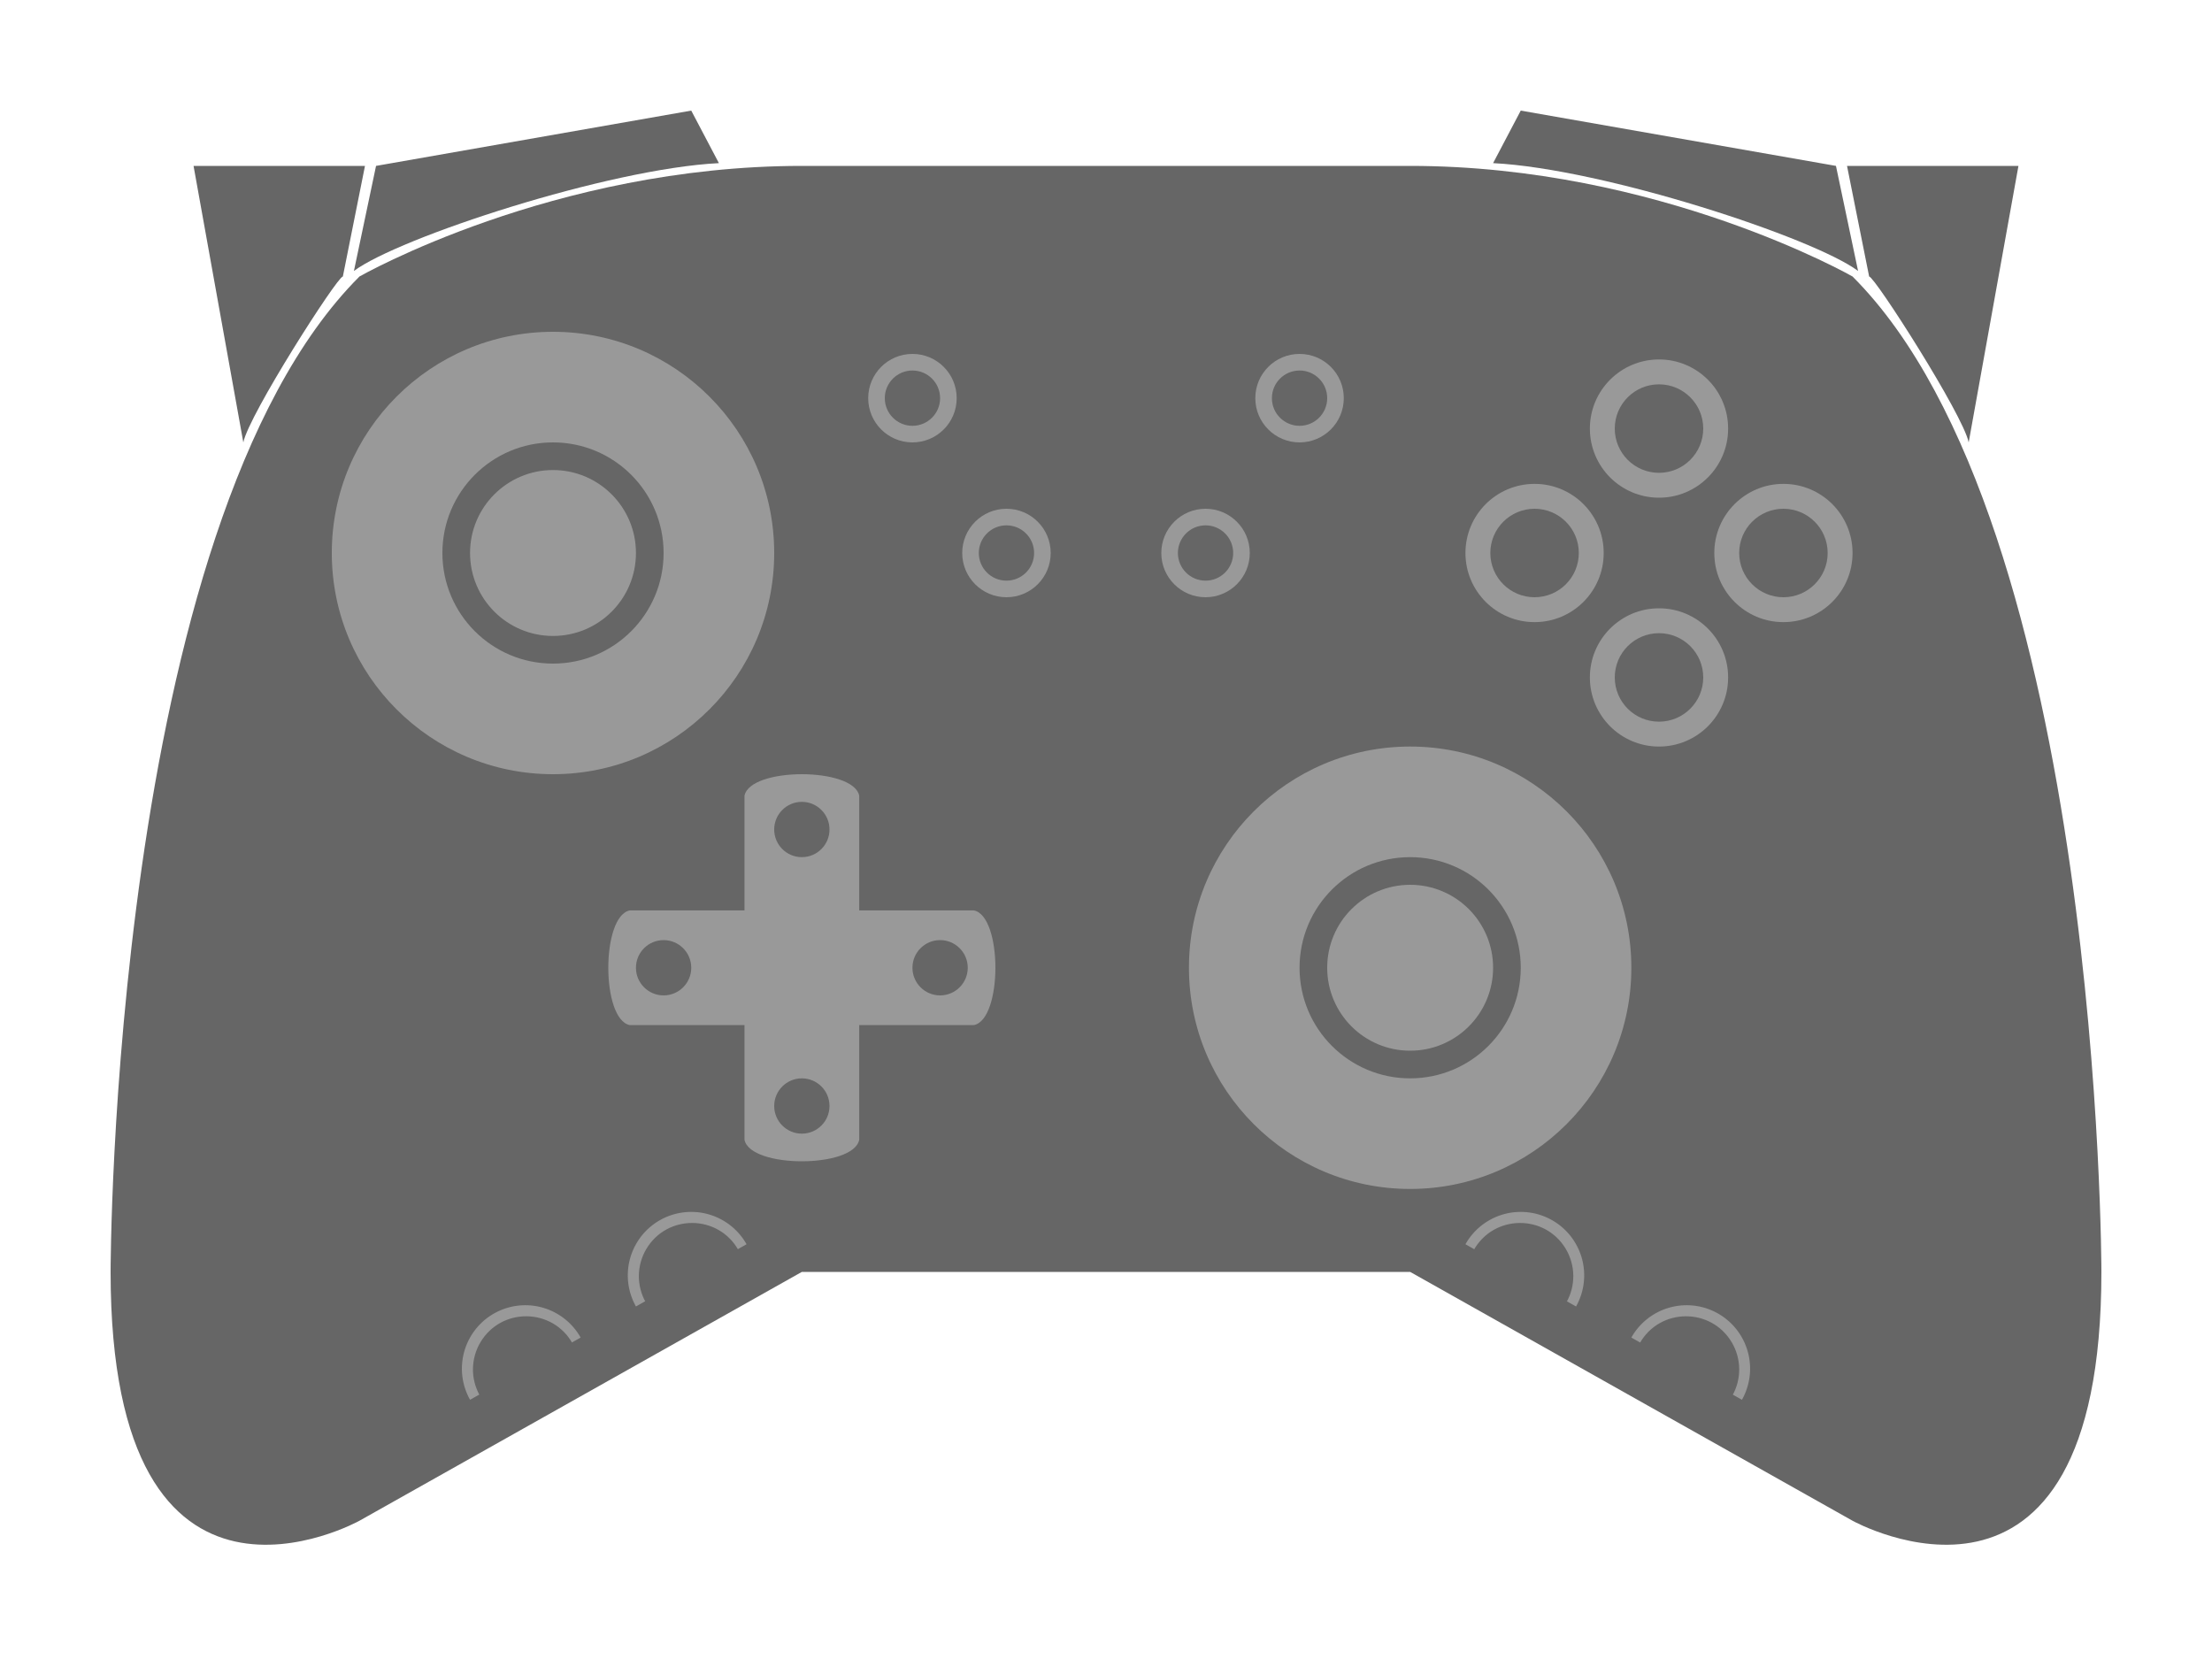 <?xml version="1.0" encoding="utf-8"?>
<svg style="--color1: #666; --color2: #999;" viewBox="0 0 400 300" xmlns="http://www.w3.org/2000/svg" xmlns:bx="https://boxy-svg.com">
  <defs>
    <bx:grid x="0" y="0" width="50" height="50"/>
  </defs>
  <g>
    <path id="LS" style="fill: #666;" d="M 64 49 C 72 43 110 30.5 130 29.5 L 125 20 L 68 30 Z"/>
    <path id="RS" style="fill: #666;" d="M 336 49 C 328 43 290 30.5 270 29.5 L 275 20 L 332 30 Z"/>
    <path id="LT" style="fill: #666;" d="M 35 30 L 66 30 L 62 50 C 61 50 45 75 44 80 Z"/>
    <path id="RT" style="fill: #666;" d="M 365 30 L 334 30 L 338 50 C 339 50 355 75 356 80 Z"/>
    <path style="fill: #666;" d="M 65 50 C 65 50 100 30 145 30 L 255 30 C 300 30 335 50 335 50 C 380 95 380 230 380 230 C 380 300 335 275 335 275 L 255 230 L 145 230 L 65 275 C 65 275 20 300 20 230 C 20 230 20 95 65 50 Z"/>
  </g>
  <g>
    <circle style="fill: #999;" cx="100" cy="100" r="40"/>
    <g id="LJ">
      <circle style="fill: #666;" cx="100" cy="100" r="20"/>
      <circle id="LP" style="fill: #999;" cx="100" cy="100" r="15"/>
    </g>
    <circle style="fill: #999;" cx="255" cy="175" r="40"/>
    <g id="RJ">
      <circle style="fill: #666;" cx="255" cy="175" r="20"/>
      <circle id="RP" style="fill: #999;" cx="255" cy="175" r="15"/>
    </g>
  </g>
  <g>
    <path style="fill: #999;" d="M 113.889 164.63 L 134.63 164.63 L 134.63 143.889 C 135.667 138.704 154.333 138.704 155.37 143.889 L 155.37 164.63 L 176.111 164.63 C 181.296 165.667 181.296 184.333 176.111 185.37 L 155.37 185.37 L 155.37 206.111 C 154.333 211.296 135.667 211.296 134.63 206.111 L 134.63 185.37 L 113.889 185.37 C 108.703 184.333 108.703 165.667 113.889 164.63 Z"/>
    <circle id="↑" style="fill: #666;" cx="145" cy="150" r="5"/>
    <circle id="↓" style="fill: #666;" cx="145" cy="200" r="5"/>
    <circle id="←" style="fill: #666;" cx="120" cy="175" r="5"/>
    <circle id="→" style="fill: #666;" cx="170" cy="175" r="5"/>
  </g>
  <g>
    <circle style="fill: #999;" cx="300" cy="122.5" r="12.5"/>
    <circle style="fill: #999;" cx="322.5" cy="100" r="12.5"/>
    <circle style="fill: #999;" cx="277.5" cy="100" r="12.5"/>
    <circle style="fill: #999;" cx="300" cy="77.5" r="12.5"/>
    <circle id="A" style="fill: #666;" cx="300" cy="122.5" r="8"/>
    <circle id="B" style="fill: #666;" cx="322.5" cy="100" r="8"/>
    <circle id="X" style="fill: #666;" cx="277.5" cy="100" r="8"/>
    <circle id="Y" style="fill: #666;" cx="300" cy="77.5" r="8"/>
  </g>
  <g>
    <circle style="fill: #999;" cx="165" cy="72" r="8"/>
    <circle style="fill: #999;" cx="235" cy="72" r="8"/>
    <circle style="fill: #999;" cx="182" cy="100" r="8"/>
    <circle style="fill: #999;" cx="218" cy="100" r="8"/>
    <circle id="Q" style="fill: #666;" cx="165" cy="72" r="5"/>
    <circle id="S" style="fill: #666;" cx="235" cy="72" r="5"/>
    <circle id="P" style="fill: #666;" cx="182" cy="100" r="5"/>
    <circle id="H" style="fill: #666;" cx="218" cy="100" r="5"/>
  </g>
  <g>
    <path style="fill: #999;" d="M 135 225 A 1 1 0 0 0 115 236.25 Z"/>
    <path style="fill: #999;" d="M 265 225 A 1 1 0 0 1 285 236.25 Z"/>
    <path style="fill: #999;" d="M 105 241.875 A 1 1 0 0 0 85 253.125 Z"/>
    <path style="fill: #999;" d="M 295 241.875 A 1 1 0 0 1 315 253.125 Z"/>
    <path id="C1" style="fill: #666;" d="M 133.527 226.055 C 129.896 219.601 120.644 219.498 116.869 225.867 C 115.119 228.824 115.077 232.49 116.761 235.483 L 133.527 226.055 Z"/>
    <path id="C2" style="fill: #666;" d="M 266.5 226.056 C 270.13 219.602 279.386 219.498 283.16 225.869 C 284.912 228.826 284.953 232.493 283.268 235.488 L 266.5 226.056 Z"/>
    <path id="C3" style="fill: #666;" d="M 103.527 242.929 C 99.897 236.476 90.643 236.372 86.869 242.742 C 85.118 245.698 85.077 249.364 86.762 252.359 L 103.527 242.929 Z"/>
    <path id="C4" style="fill: #666;" d="M 296.5 242.931 C 300.13 236.477 309.386 236.373 313.16 242.744 C 314.912 245.701 314.953 249.368 313.268 252.363 L 296.5 242.931 Z"/>
  </g>
</svg>

